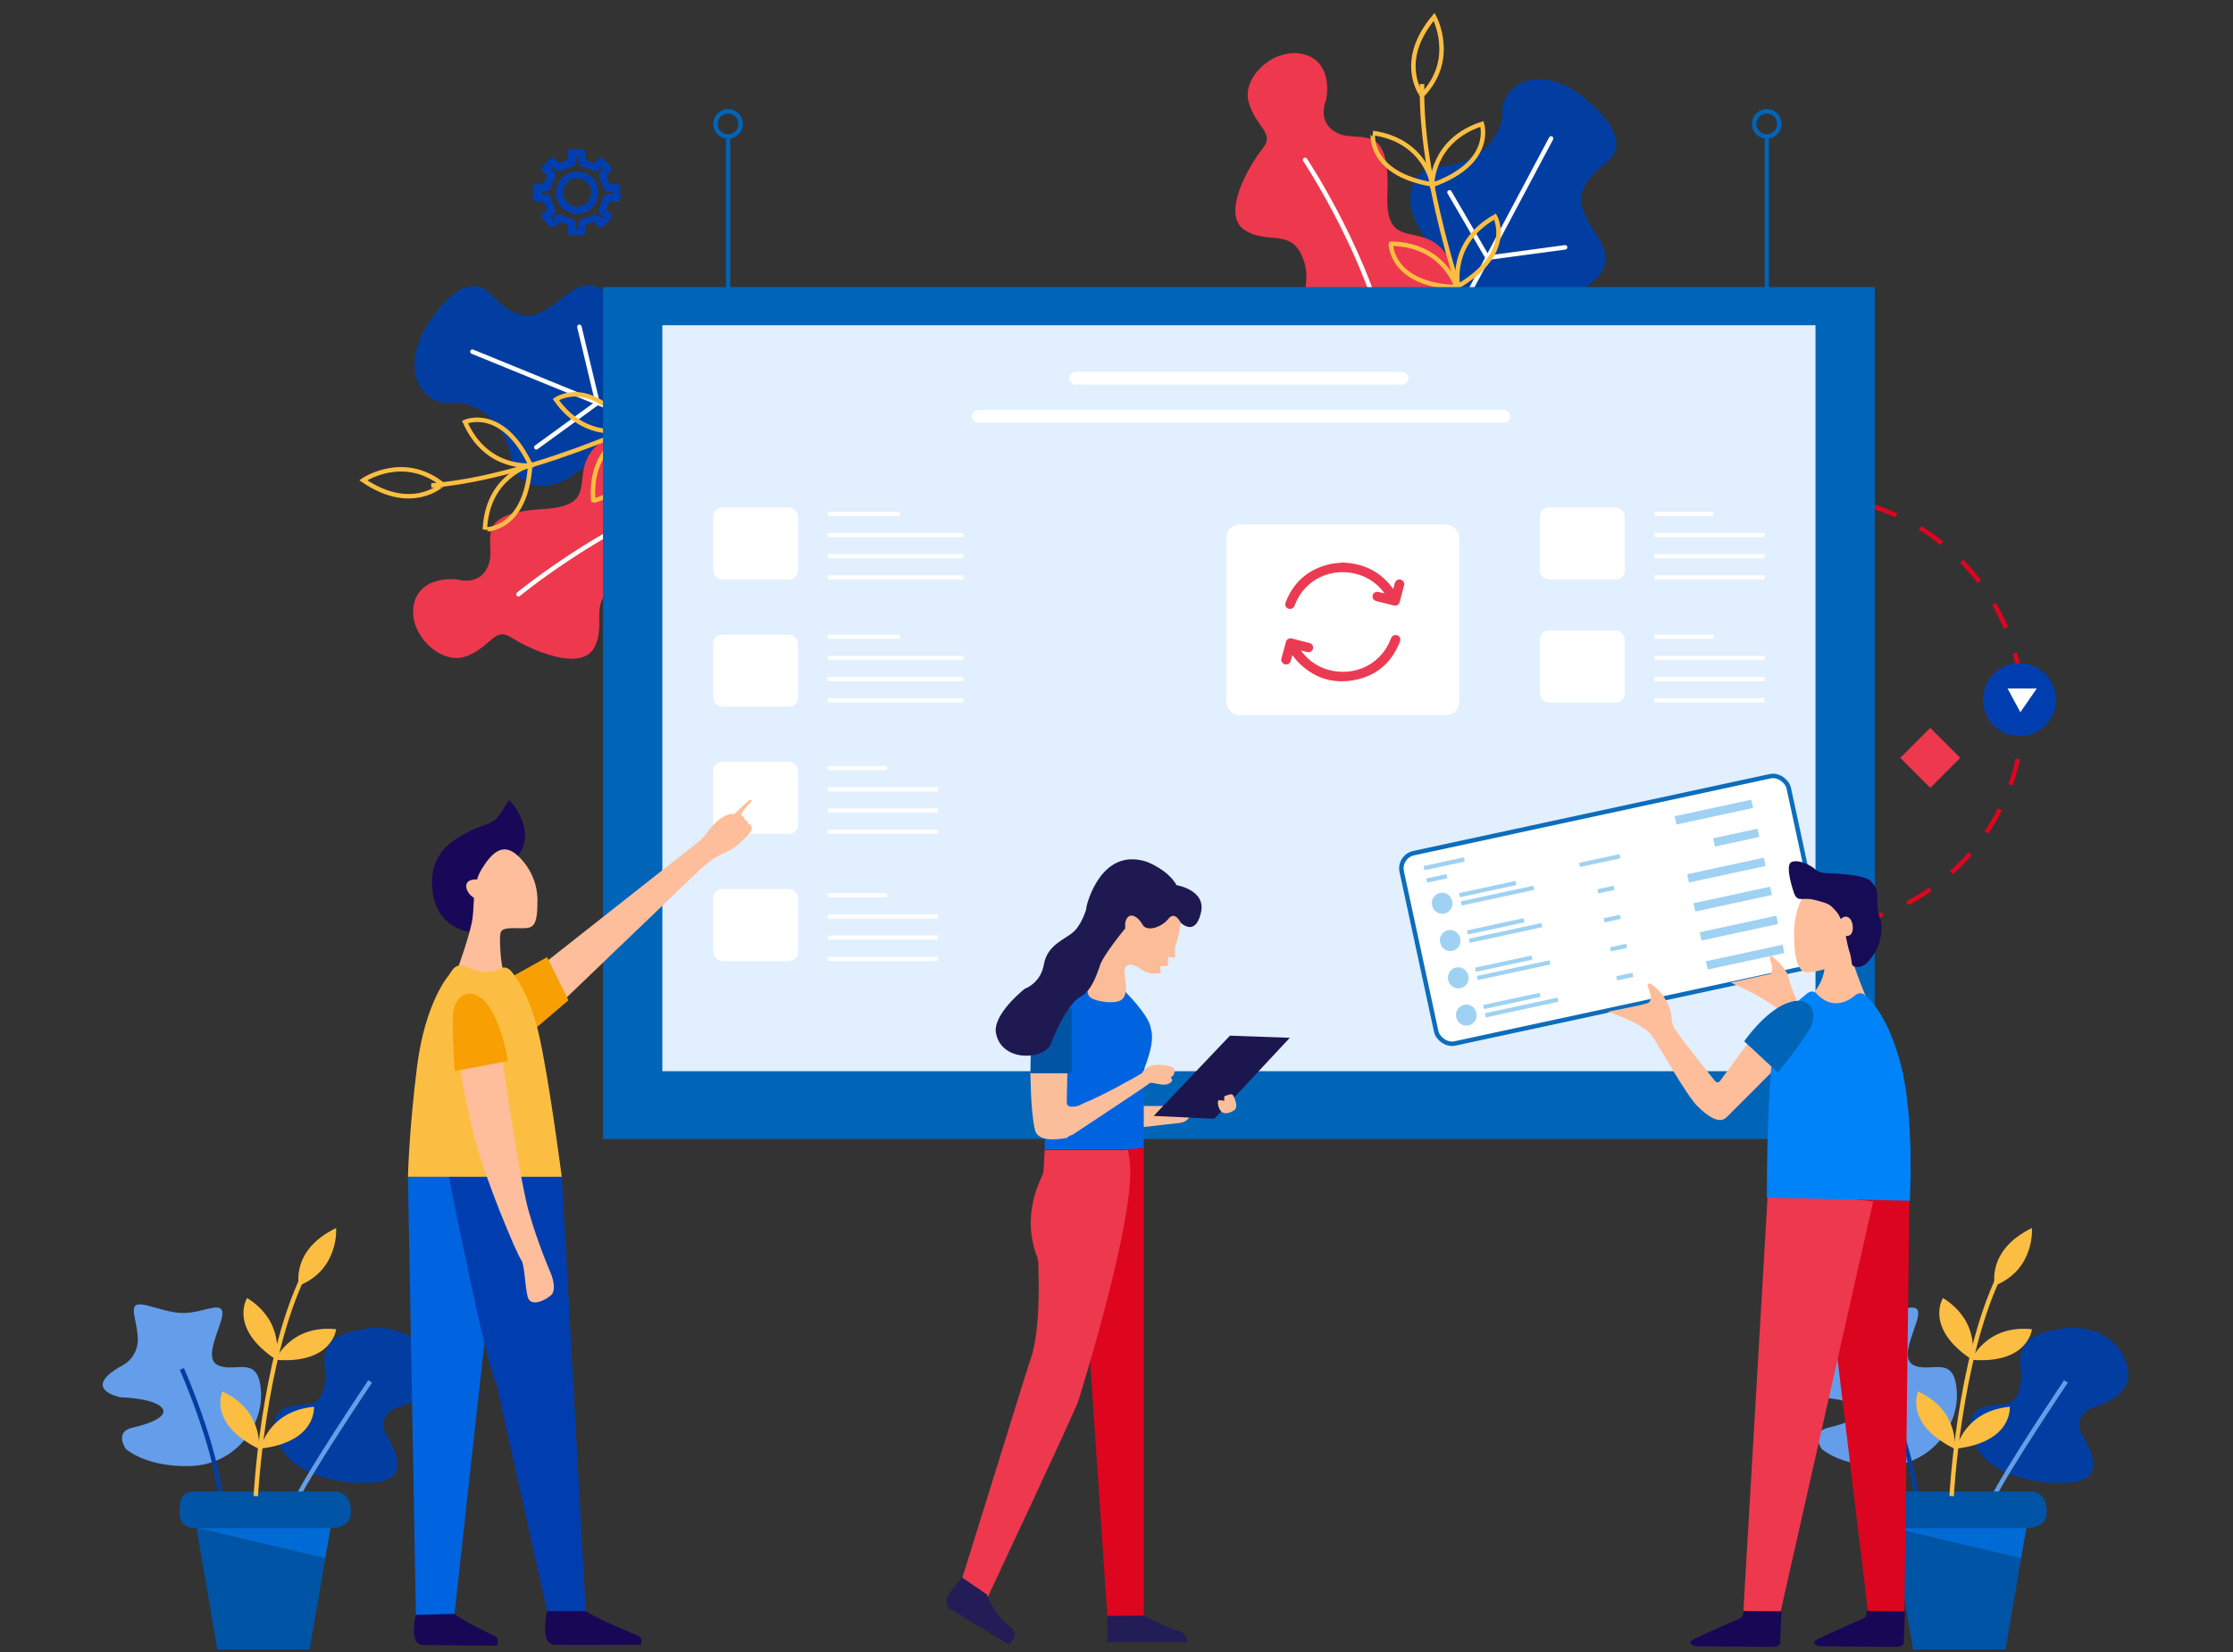 <svg width="500" height="370" viewBox="0 0 500 370" fill="none" xmlns="http://www.w3.org/2000/svg">
<rect x="0" y="0" width="500" height="370" fill="#333333" stroke="none"/>
<path d="M353.148 20.711C353.148 20.711 367.266 30.52 359.701 36.369C352.135 42.219 353.75 45.882 355.611 49.576C357.471 53.271 363.549 58.459 355.241 64.202C346.922 69.943 340.449 69.693 338.898 74.812C337.345 79.94 324.264 98.537 318.432 91.608C312.603 84.671 316.685 72.358 319.796 67.625C322.897 62.891 320.66 55.723 317.595 50.717C314.53 45.711 314.818 37.552 322.671 37.228C330.524 36.904 336.532 30.737 336.366 25.193C336.196 19.628 343.467 14.222 353.148 20.711Z" fill="#023EA1"/>
<path d="M347.318 31.003L312.351 96.783" stroke="white" stroke-miterlimit="10" stroke-linecap="round" stroke-linejoin="round"/>
<path d="M350.449 55.395L333.108 57.732L324.563 43.08" stroke="white" stroke-miterlimit="10" stroke-linecap="round" stroke-linejoin="round"/>
<path d="M296.925 22.414C296.925 22.414 298.797 14.268 292.265 12.25C285.739 10.244 278.026 17.001 279.582 22.793C281.133 28.602 285.615 29.693 282.727 33.253C279.838 36.813 273.261 47.992 278.689 51.519C284.106 55.052 289.654 50.583 292.121 58.986C294.579 67.387 284.327 78.181 296.786 81.949C309.245 85.718 331.839 86.513 327.174 65.4C322.518 44.289 309.947 60.002 310.65 43.365C311.343 26.726 304.476 32.154 299.557 29.835C294.634 27.534 296.925 22.414 296.925 22.414Z" fill="#EE384E"/>
<path d="M292.225 35.801C292.225 35.801 304.493 54.259 309.76 73.767C315.027 93.276 313.245 98.27 313.245 98.27" stroke="white" stroke-miterlimit="10" stroke-linecap="round" stroke-linejoin="round"/>
<path d="M330.441 75.875C330.441 75.875 317.84 43.153 318.421 18.83" stroke="#FCBE42" stroke-miterlimit="10"/>
<path d="M321.126 3.781C321.126 3.781 326.292 13.242 318.41 21.351C318.408 21.36 312.602 13.893 321.126 3.781Z" stroke="#FCBE42" stroke-miterlimit="10"/>
<path d="M320.671 41.438C320.671 41.438 320.468 31.483 331.831 27.762C331.831 27.762 334.705 36.49 320.671 41.438Z" stroke="#FCBE42" stroke-miterlimit="10"/>
<path d="M326.491 64.106C326.491 64.106 324.349 54.391 334.765 48.517C334.765 48.517 339.293 56.505 326.491 64.106Z" stroke="#FCBE42" stroke-miterlimit="10"/>
<path d="M326.143 64.329C326.143 64.329 323.39 54.764 311.436 54.579C311.438 54.569 311.283 63.765 326.143 64.329Z" stroke="#FCBE42" stroke-miterlimit="10"/>
<path d="M320.758 41.324C320.758 41.324 319.241 31.482 307.411 29.778C307.42 29.78 306.086 38.858 320.758 41.324Z" stroke="#FCBE42" stroke-miterlimit="10"/>
<path d="M94.949 74C94.949 74 103.287 58.966 109.869 65.904C116.45 72.843 119.932 70.867 123.42 68.644C126.909 66.421 131.458 59.851 138.009 67.54C144.558 75.238 144.961 81.704 150.21 82.731C155.469 83.76 175.288 94.902 168.981 101.402C162.666 107.9 150.005 105.078 144.983 102.46C139.96 99.851 133.054 102.798 128.382 106.351C123.71 109.905 115.564 110.44 114.451 102.66C113.338 94.879 106.597 89.523 101.098 90.245C95.579 90.975 89.468 84.285 94.949 74Z" fill="#023EA1"/>
<path d="M105.777 78.764L174.743 106.932" stroke="white" stroke-miterlimit="10" stroke-linecap="round" stroke-linejoin="round"/>
<path d="M129.73 73.193L133.8 90.211L120.083 100.188" stroke="white" stroke-miterlimit="10" stroke-linecap="round" stroke-linejoin="round"/>
<path d="M102.303 129.765C102.303 129.765 94.01 128.723 92.66 135.425C91.321 142.119 98.821 149.113 104.426 146.982C110.05 144.854 110.684 140.284 114.517 142.8C118.35 145.315 130.134 150.734 133.096 144.978C136.066 139.233 131.061 134.163 139.173 130.863C147.284 127.572 159.055 136.685 161.55 123.91C164.045 111.135 162.562 88.575 142.026 95.342C121.491 102.1 138.39 113.025 121.767 114.001C105.142 114.986 111.234 121.272 109.422 126.399C107.629 131.529 102.303 129.765 102.303 129.765Z" fill="#EE384E"/>
<path d="M116.095 133.093C116.095 133.093 133.224 119.029 152.104 111.824C170.983 104.62 176.131 105.89 176.131 105.89" stroke="white" stroke-miterlimit="10" stroke-linecap="round" stroke-linejoin="round"/>
<path d="M152.12 91.036C152.12 91.036 120.833 106.867 96.575 108.738" stroke="#FCBE42" stroke-miterlimit="10"/>
<path d="M81.33 107.562C81.33 107.562 90.223 101.47 99.084 108.495C99.093 108.497 92.248 115.025 81.33 107.562Z" stroke="#FCBE42" stroke-miterlimit="10"/>
<path d="M118.841 104.224C118.841 104.224 108.956 105.427 104.11 94.497C104.11 94.497 112.505 90.759 118.841 104.224Z" stroke="#FCBE42" stroke-miterlimit="10"/>
<path d="M140.809 96.151C140.809 96.151 131.359 99.26 124.466 89.488C124.466 89.488 131.958 84.18 140.809 96.151Z" stroke="#FCBE42" stroke-miterlimit="10"/>
<path d="M141.066 96.474C141.066 96.474 131.827 100.177 132.845 112.089C132.836 112.087 142 111.315 141.066 96.474Z" stroke="#FCBE42" stroke-miterlimit="10"/>
<path d="M118.721 104.148C118.721 104.148 109.08 106.648 108.576 118.59C108.578 118.58 117.744 118.993 118.721 104.148Z" stroke="#FCBE42" stroke-miterlimit="10"/>
<path d="M392.13 206.179C417.927 213.091 444.443 197.782 451.355 171.985C458.267 146.189 442.958 119.673 417.161 112.76C391.365 105.848 364.849 121.157 357.936 146.954C351.024 172.751 366.333 199.267 392.13 206.179Z" stroke="#DE051F" stroke-miterlimit="10" stroke-dasharray="6 6"/>
<path d="M450.085 164.596C454.443 165.764 458.923 163.178 460.091 158.819C461.259 154.461 458.672 149.98 454.314 148.813C449.955 147.645 445.475 150.231 444.307 154.59C443.139 158.948 445.726 163.429 450.085 164.596Z" fill="#003EB0"/>
<path d="M456.066 154.202L452.387 159.524L449.518 154.202L456.066 154.202Z" fill="white"/>
<rect x="135.018" y="64.299" width="284.789" height="190.809" fill="#0064B7"/>
<rect x="148.308" y="72.842" width="258.209" height="167.076" fill="#E2EFFE"/>
<rect x="159.698" y="113.662" width="18.986" height="16.138" rx="2" fill="white"/>
<rect x="185.329" y="114.612" width="16.138" height="0.949" fill="white"/>
<rect x="185.329" y="142.141" width="16.138" height="0.949" fill="white"/>
<rect x="185.329" y="119.358" width="30.378" height="0.949" fill="white"/>
<rect x="185.329" y="146.888" width="30.378" height="0.949" fill="white"/>
<rect x="185.329" y="124.104" width="30.378" height="0.949" fill="white"/>
<rect x="185.329" y="151.634" width="30.378" height="0.949" fill="white"/>
<rect x="185.329" y="128.851" width="30.378" height="0.949" fill="white"/>
<rect x="185.329" y="156.381" width="30.378" height="0.949" fill="white"/>
<rect x="344.812" y="113.662" width="18.986" height="16.138" rx="2" fill="white"/>
<rect x="370.442" y="114.612" width="13.29" height="0.949" fill="white"/>
<rect x="370.442" y="119.358" width="24.682" height="0.949" fill="white"/>
<rect x="370.442" y="124.104" width="24.682" height="0.949" fill="white"/>
<rect x="370.442" y="128.851" width="24.682" height="0.949" fill="white"/>
<rect x="344.812" y="141.192" width="18.986" height="16.138" rx="2" fill="white"/>
<rect x="370.442" y="142.141" width="13.29" height="0.949" fill="white"/>
<rect x="370.442" y="146.888" width="24.682" height="0.949" fill="white"/>
<rect x="370.442" y="151.634" width="24.682" height="0.949" fill="white"/>
<rect x="370.442" y="156.381" width="24.682" height="0.949" fill="white"/>
<rect x="159.698" y="142.141" width="18.986" height="16.138" rx="2" fill="white"/>
<rect x="159.698" y="170.62" width="18.986" height="16.138" rx="2" fill="white"/>
<rect x="185.329" y="171.569" width="13.29" height="0.949" fill="white"/>
<rect x="185.329" y="176.316" width="24.682" height="0.949" fill="white"/>
<rect x="185.329" y="181.062" width="24.682" height="0.949" fill="white"/>
<rect x="185.329" y="185.809" width="24.682" height="0.949" fill="white"/>
<rect x="159.698" y="199.099" width="18.986" height="16.138" rx="2" fill="white"/>
<rect x="185.329" y="200.048" width="13.29" height="0.949" fill="white"/>
<rect x="185.329" y="204.795" width="24.682" height="0.949" fill="white"/>
<rect x="185.329" y="209.541" width="24.682" height="0.949" fill="white"/>
<rect x="185.329" y="214.288" width="24.682" height="0.949" fill="white"/>
<rect x="239.44" y="83.285" width="75.944" height="2.848" rx="1.424" fill="white"/>
<rect x="217.606" y="91.828" width="120.561" height="2.848" rx="1.424" fill="white"/>
<rect x="274.564" y="117.459" width="52.211" height="42.718" rx="3" fill="white"/>
<path d="M300.886 126.003C301.435 126.056 301.99 126.082 302.54 126.161C306.36 126.72 309.414 128.532 311.709 131.572C311.785 131.672 311.855 131.772 311.957 131.915C312.086 131.435 312.2 130.987 312.334 130.55C312.517 129.955 313.126 129.649 313.713 129.849C314.225 130.023 314.543 130.545 314.408 131.061C314.08 132.336 313.746 133.606 313.401 134.87C313.245 135.45 312.684 135.761 312.081 135.613C310.761 135.286 309.447 134.955 308.132 134.612C307.534 134.454 307.205 133.885 307.356 133.327C307.507 132.773 308.057 132.447 308.644 132.578C309.086 132.673 309.527 132.794 310.039 132.921C309.948 132.794 309.899 132.721 309.845 132.647C307.938 130.197 305.428 128.706 302.314 128.269C296.829 127.494 291.797 130.481 289.896 135.587C289.691 136.129 289.281 136.424 288.775 136.388C288.285 136.351 287.881 136.024 287.805 135.55C287.773 135.339 287.8 135.092 287.881 134.886C289.653 130.313 292.972 127.436 297.853 126.33C298.607 126.161 299.394 126.135 300.164 126.04C300.261 126.029 300.358 126.014 300.455 126.003C300.6 126.003 300.74 126.003 300.886 126.003Z" fill="#EB3B52"/>
<path d="M286.905 147.562C287.137 146.709 287.374 145.861 287.606 145.007C287.713 144.601 287.816 144.196 287.929 143.79C288.101 143.179 288.645 142.852 289.27 143.01C290.579 143.332 291.889 143.664 293.192 144.006C293.807 144.164 294.141 144.723 293.99 145.297C293.844 145.855 293.284 146.177 292.67 146.04C292.233 145.945 291.808 145.824 291.301 145.697C291.388 145.824 291.431 145.897 291.485 145.966C293.295 148.3 295.671 149.775 298.617 150.286C304.231 151.266 309.484 148.274 311.44 143.026C311.639 142.489 312.043 142.194 312.533 142.22C313.029 142.246 313.449 142.573 313.535 143.058C313.568 143.253 313.551 143.484 313.481 143.674C311.607 148.49 308.11 151.514 302.906 152.378C297.993 153.195 293.817 151.635 290.445 148.047C290.062 147.641 289.739 147.188 289.373 146.73C289.249 147.188 289.136 147.636 289.006 148.073C288.888 148.469 288.608 148.716 288.204 148.8C287.805 148.885 287.455 148.769 287.185 148.469C287.067 148.347 286.997 148.184 286.905 148.037C286.905 147.878 286.905 147.72 286.905 147.562Z" fill="#EB3B52"/>
<rect x="395.126" y="31.073" width="0.949" height="34.175" fill="#0064B7"/>
<path d="M398.423 27.751C398.423 29.31 397.16 30.573 395.601 30.573C394.042 30.573 392.778 29.31 392.778 27.751C392.778 26.192 394.042 24.928 395.601 24.928C397.16 24.928 398.423 26.192 398.423 27.751Z" stroke="#0064B7"/>
<rect x="162.546" y="31.073" width="0.949" height="34.175" fill="#0064B7"/>
<path d="M165.843 27.751C165.843 29.31 164.58 30.573 163.021 30.573C161.462 30.573 160.198 29.31 160.198 27.751C160.198 26.192 161.462 24.928 163.021 24.928C164.58 24.928 165.843 26.192 165.843 27.751Z" stroke="#0064B7"/>
<path d="M406.599 306.114C406.599 306.114 410.892 304.367 410.57 299.45C410.258 294.523 407.721 291.041 412.95 292.465C418.189 293.889 419.946 294.523 423.761 293.733C427.555 292.943 430.736 291.353 429.072 296.27C427.409 301.197 425.611 305.313 429.53 306.114C433.449 306.904 437.659 303.941 438.158 311.654C438.657 319.357 432.44 328.026 422.389 328.348C412.337 328.66 407.888 324.502 407.888 324.502C407.888 324.502 405.195 320.708 409.395 319.752C413.605 318.816 417.888 317.028 415.746 315.064C413.605 313.099 406.62 312.943 406.62 312.943C406.62 312.943 397.857 311.186 406.599 306.114Z" fill="#649EEA"/>
<path d="M452.564 307.382C451.857 302.466 452.398 298.931 461.524 297.601C470.651 296.27 475.973 301.748 476.524 307.382C477.075 313.016 469.144 315.064 469.144 315.064C469.144 315.064 463.51 316.665 466.368 321.592C469.217 326.519 470.526 331.28 464.04 331.998C457.554 332.715 450.464 331 446.504 328.37C442.554 325.729 438.5 319.056 443.032 315.574C443.032 315.574 444.3 314.7 448.666 314.461C453.032 314.212 452.564 307.382 452.564 307.382Z" fill="#023EA1"/>
<path d="M420.438 306.593C420.438 306.593 428.026 323.744 429.055 335.418" stroke="#023EA1" stroke-miterlimit="10"/>
<path d="M462.6 309.409C462.6 309.409 449.18 329.336 445.999 335.999" stroke="#649EEA" stroke-miterlimit="10"/>
<path d="M424.375 334.055H455.175C455.175 334.055 458.554 334.294 458.263 338.899C458.013 343.14 452.629 342.215 449.853 342.215C447.078 342.215 423.7 342.215 423.7 342.215C423.7 342.215 419.916 342.86 419.916 338.577C419.926 334.284 421.361 334.055 424.375 334.055Z" fill="#0054A5"/>
<path d="M423.72 342.226L428.377 369.45H449.062L452.566 349.014L423.751 342.226H423.72Z" fill="#0054A5"/>
<path d="M423.752 342.226L452.567 349.014L453.731 342.226H423.752Z" fill="#006AD5"/>
<path d="M437 335.084C437 335.084 438.559 304.887 447.561 285.937" stroke="#FCBE42" stroke-miterlimit="10"/>
<path d="M454.983 275.043C454.983 275.043 455.721 284.315 446.677 287.933C446.667 287.943 444.713 280.022 454.983 275.043Z" fill="#FCBE42"/>
<path d="M441.395 304.554C441.395 304.554 444.731 296.643 454.981 297.704C454.991 297.693 454.191 305.583 441.395 304.554Z" fill="#FCBE42"/>
<path d="M438.037 324.451C438.037 324.451 439.763 316.041 450.022 315.075C450.012 315.075 450.771 322.944 438.037 324.451Z" fill="#FCBE42"/>
<path d="M437.673 324.492C437.673 324.492 438.858 315.999 429.513 311.644C429.513 311.644 426.166 318.826 437.673 324.492Z" fill="#FCBE42"/>
<path d="M441.511 304.493C441.511 304.493 443.777 296.208 435.056 290.709C435.066 290.709 430.815 297.393 441.511 304.493Z" fill="#FCBE42"/>
<path d="M26.88 306.113C26.88 306.113 31.173 304.367 30.851 299.45C30.539 294.523 28.003 291.041 33.231 292.465C38.47 293.889 40.227 294.523 44.042 293.733C47.836 292.943 51.017 291.353 49.354 296.27C47.691 301.197 45.892 305.313 49.811 306.113C53.73 306.903 57.94 303.941 58.439 311.654C58.938 319.357 52.722 328.026 42.67 328.348C32.618 328.66 28.169 324.502 28.169 324.502C28.169 324.502 25.477 320.708 29.676 319.752C33.886 318.816 38.169 317.028 36.028 315.063C33.886 313.099 26.901 312.943 26.901 312.943C26.901 312.943 18.138 311.186 26.88 306.113Z" fill="#649EEA"/>
<path d="M72.845 307.382C72.138 302.466 72.679 298.931 81.806 297.601C90.932 296.27 96.254 301.748 96.805 307.382C97.356 313.016 89.425 315.064 89.425 315.064C89.425 315.064 83.791 316.665 86.65 321.592C89.498 326.519 90.808 331.28 84.321 331.998C77.835 332.715 70.745 331 66.785 328.37C62.835 325.729 58.781 319.056 63.313 315.574C63.313 315.574 64.581 314.7 68.947 314.461C73.313 314.212 72.845 307.382 72.845 307.382Z" fill="#023EA1"/>
<path d="M40.719 306.593C40.719 306.593 48.307 323.744 49.336 335.418" stroke="#023EA1" stroke-miterlimit="10"/>
<path d="M82.881 309.409C82.881 309.409 69.461 329.336 66.28 335.999" stroke="#649EEA" stroke-miterlimit="10"/>
<path d="M44.657 334.055H75.457C75.457 334.055 78.835 334.294 78.544 338.899C78.294 343.14 72.91 342.215 70.135 342.215C67.359 342.215 43.981 342.215 43.981 342.215C43.981 342.215 40.197 342.86 40.197 338.577C40.208 334.284 41.642 334.055 44.657 334.055Z" fill="#0054A5"/>
<path d="M44.002 342.226L48.659 369.45H69.345L72.848 349.014L44.033 342.226H44.002Z" fill="#0054A5"/>
<path d="M44.033 342.226L72.848 349.014L74.012 342.226H44.033Z" fill="#006AD5"/>
<path d="M57.279 335.084C57.279 335.084 58.839 304.887 67.841 285.937" stroke="#FCBE42" stroke-miterlimit="10"/>
<path d="M75.262 275.043C75.262 275.043 76 284.315 66.957 287.933C66.946 287.943 64.992 280.022 75.262 275.043Z" fill="#FCBE42"/>
<path d="M61.674 304.554C61.674 304.554 65.011 296.643 75.26 297.704C75.27 297.693 74.47 305.583 61.674 304.554Z" fill="#FCBE42"/>
<path d="M58.316 324.451C58.316 324.451 60.042 316.041 70.302 315.075C70.291 315.075 71.05 322.943 58.316 324.451Z" fill="#FCBE42"/>
<path d="M57.953 324.492C57.953 324.492 59.138 315.999 49.793 311.644C49.793 311.644 46.445 318.826 57.953 324.492Z" fill="#FCBE42"/>
<path d="M61.79 304.493C61.79 304.493 64.056 296.208 55.335 290.709C55.346 290.709 51.094 297.393 61.79 304.493Z" fill="#FCBE42"/>
<rect x="313.13" y="191.813" width="88.655" height="43.617" rx="3.5" transform="rotate(-12.177 313.13 191.813)" fill="white" stroke="#0C6DBB"/>
<ellipse cx="322.918" cy="202.3" rx="2.311" ry="2.373" transform="rotate(-12.177 322.918 202.3)" fill="#9FD2F2"/>
<rect x="326.684" y="200.03" width="12.94" height="0.949" transform="rotate(-12.177 326.684 200.03)" fill="#9FD2F2"/>
<rect x="327.084" y="201.886" width="16.637" height="0.949" transform="rotate(-12.177 327.084 201.886)" fill="#9FD2F2"/>
<rect x="319.358" y="196.755" width="4.621" height="0.949" transform="rotate(-12.177 319.358 196.755)" fill="#9FD2F2"/>
<rect x="318.759" y="193.971" width="9.243" height="0.949" transform="rotate(-12.177 318.759 193.971)" fill="#9FD2F2"/>
<rect x="374.975" y="182.812" width="17.561" height="1.899" transform="rotate(-12.177 374.975 182.812)" fill="#9FD2F2"/>
<rect x="383.603" y="187.748" width="10.167" height="1.899" transform="rotate(-12.177 383.603 187.748)" fill="#9FD2F2"/>
<rect x="377.778" y="195.803" width="17.561" height="1.899" transform="rotate(-12.177 377.778 195.803)" fill="#9FD2F2"/>
<rect x="379.18" y="202.299" width="17.561" height="1.899" transform="rotate(-12.177 379.18 202.299)" fill="#9FD2F2"/>
<rect x="380.581" y="208.794" width="17.561" height="1.899" transform="rotate(-12.177 380.581 208.794)" fill="#9FD2F2"/>
<rect x="381.981" y="215.29" width="17.561" height="1.899" transform="rotate(-12.177 381.981 215.29)" fill="#9FD2F2"/>
<rect x="353.589" y="193.254" width="9.243" height="0.949" transform="rotate(-12.177 353.589 193.254)" fill="#9FD2F2"/>
<rect x="357.701" y="199.164" width="3.697" height="0.949" transform="rotate(-12.177 357.701 199.164)" fill="#9FD2F2"/>
<rect x="359.103" y="205.66" width="3.697" height="0.949" transform="rotate(-12.177 359.103 205.66)" fill="#9FD2F2"/>
<rect x="360.504" y="212.156" width="3.697" height="0.949" transform="rotate(-12.177 360.504 212.156)" fill="#9FD2F2"/>
<rect x="361.906" y="218.651" width="3.697" height="0.949" transform="rotate(-12.177 361.906 218.651)" fill="#9FD2F2"/>
<ellipse cx="324.721" cy="210.651" rx="2.311" ry="2.373" transform="rotate(-12.177 324.721 210.651)" fill="#9FD2F2"/>
<rect x="328.486" y="208.382" width="12.94" height="0.949" transform="rotate(-12.177 328.486 208.382)" fill="#9FD2F2"/>
<rect x="328.887" y="210.238" width="16.637" height="0.949" transform="rotate(-12.177 328.887 210.238)" fill="#9FD2F2"/>
<ellipse cx="326.523" cy="219.003" rx="2.311" ry="2.373" transform="rotate(-12.177 326.523 219.003)" fill="#9FD2F2"/>
<rect x="330.287" y="216.733" width="12.94" height="0.949" transform="rotate(-12.177 330.287 216.733)" fill="#9FD2F2"/>
<rect x="330.688" y="218.589" width="16.637" height="0.949" transform="rotate(-12.177 330.688 218.589)" fill="#9FD2F2"/>
<ellipse cx="328.325" cy="227.354" rx="2.311" ry="2.373" transform="rotate(-12.177 328.325 227.354)" fill="#9FD2F2"/>
<rect x="332.09" y="225.085" width="12.94" height="0.949" transform="rotate(-12.177 332.09 225.085)" fill="#9FD2F2"/>
<rect x="332.49" y="226.941" width="16.637" height="0.949" transform="rotate(-12.177 332.49 226.941)" fill="#9FD2F2"/>
<path d="M427.559 266.577L426.419 361.57L418.44 362.406L407.192 269.085L427.559 266.577Z" fill="#DC051F"/>
<path d="M395.871 266.577L390.323 361.57L398.379 362.406L419.429 269.085L395.871 266.577Z" fill="#EE384E"/>
<path d="M408.105 200.083C411.221 200.159 414.944 207.226 414.868 210.266C414.792 213.382 413.273 213.306 412.437 214.825C411.601 216.345 406.965 217.789 404.609 217.789C402.329 217.713 401.645 213.838 401.721 208.442C401.873 203.046 404.229 200.007 404.229 200.007C404.229 200.007 404.989 200.007 408.105 200.083Z" fill="#FFBE9B"/>
<path d="M408.638 211.71C408.638 211.71 408.638 211.71 408.562 216.345C408.486 220.981 404.154 224.401 404.154 224.401C404.154 224.401 404.078 227.516 408.714 228.352C413.35 229.188 418.137 223.945 418.137 223.945C418.137 223.945 417.377 222.349 415.933 218.473C414.49 214.597 413.806 210.722 413.806 210.722L408.638 211.71Z" fill="#FEBE9A"/>
<path d="M406.51 201.602C409.549 202.438 409.625 202.438 411.069 204.034C412.589 205.63 413.273 209.506 413.273 209.506C413.273 209.506 413.653 211.558 413.957 212.622C414.337 213.685 414.565 214.901 414.641 215.737C414.717 216.497 415.401 216.573 416.161 216.573C416.921 216.573 418.517 215.813 420.113 212.774C421.709 209.734 421.329 206.542 421.025 205.858C420.265 204.186 420.341 201.222 420.341 200.463C420.341 199.703 420.341 198.943 418.897 197.347C417.377 195.751 409.625 195.599 409.625 195.599C408.866 195.599 407.27 195.523 406.51 194.763C405.75 193.927 402.71 192.331 401.114 193.091C399.518 193.851 401.722 200.083 401.722 200.083C402.634 202.286 403.47 200.766 406.51 201.602Z" fill="#160C56"/>
<path d="M414.869 207.986C414.793 210.342 412.513 209.506 412.513 209.506C412.513 209.506 410.993 207.15 412.209 205.858C413.349 204.566 414.945 205.63 414.869 207.986Z" fill="#FFBE9B"/>
<path d="M398.15 238.688C398.15 238.688 388.119 248.719 386.599 250.239C385.079 251.759 382.571 250.239 380.063 247.731C377.556 245.223 372.008 235.192 370.032 232.152C367.98 229.112 360.001 226.605 360.001 226.605C360.001 226.605 367.98 225.085 369.044 224.629C370.032 224.097 369.576 222.577 369.044 221.133C368.512 219.613 370.032 220.601 370.032 220.601C370.032 220.601 371.552 221.589 373.072 224.097C374.592 226.605 374.06 228.124 374.592 229.644C375.124 231.164 383.635 241.651 384.091 242.183C384.623 242.715 385.079 242.183 385.079 242.183L392.071 232.684L398.15 238.688Z" fill="#FFBE9B"/>
<path d="M396.554 215.585C397.086 216.573 396.554 218.093 396.554 218.093L387.511 220.069C387.511 220.069 391.994 222.045 394.502 223.565C397.01 225.085 401.038 228.048 401.038 228.048L403.014 225.541C403.014 225.541 401.038 221.513 400.506 219.005C399.974 216.497 396.478 213.989 396.478 213.989C396.478 213.989 396.098 214.597 396.554 215.585Z" fill="#FFBE9B"/>
<path d="M426.572 360.886L417.985 360.81C417.985 362.254 417.377 362.406 417.377 362.406C417.377 362.406 409.778 365.75 407.27 366.966C404.762 368.182 407.422 368.714 407.422 368.714C407.422 368.714 421.557 368.866 424.141 368.866C426.724 368.866 426.268 367.65 426.268 367.65L426.572 360.886Z" fill="#170856"/>
<path d="M398.909 360.886L390.322 360.81C390.322 362.254 389.714 362.406 389.714 362.406C389.714 362.406 382.115 365.75 379.607 366.966C377.099 368.182 379.759 368.714 379.759 368.714C379.759 368.714 393.894 368.866 396.477 368.866C399.061 368.866 398.605 367.65 398.605 367.65L398.909 360.886Z" fill="#170856"/>
<path d="M415.171 223.109C415.171 223.109 416.159 222.121 417.147 222.577C418.135 223.109 422.694 227.061 425.658 238.612C428.698 250.163 427.634 268.933 427.634 268.933L395.64 268.249C395.64 268.249 395.564 257.078 396.096 246.743C396.628 236.408 397.236 232 398.832 228.808C400.504 225.617 403.848 223.185 404.76 222.425C405.748 221.665 406.584 222.349 406.584 222.349C410.763 227.137 415.171 223.109 415.171 223.109Z" fill="#0083F9"/>
<path d="M398.074 240.207C398.074 240.207 402.558 234.736 405.066 230.708C407.573 226.68 405.066 222.653 400.05 224.705C395.034 226.681 390.551 233.216 390.551 233.216L398.074 240.207Z" fill="#0064B7"/>
<path d="M122.05 215.611L156.504 188.443C156.504 188.443 157.445 187.816 158.804 185.852C160.175 183.9 162.813 181.925 164.347 182.355L167.763 179.182C167.763 179.182 168.96 178.95 167.763 180.054C166.566 181.169 165.892 182.529 165.892 182.529C165.892 182.529 166.962 183.075 166.659 183.505C166.659 183.505 167.519 183.761 167.426 184.4C167.426 184.4 169.471 185.039 167.461 187.037C165.451 189.048 164.765 189.849 162.558 190.825C160.35 191.802 158.676 192.952 156.504 195.009C154.331 197.054 126.396 223.873 126.396 223.873L122.05 215.611Z" fill="#FFBE9B"/>
<path d="M105.944 208.79C105.944 208.79 98.124 208.604 96.892 199.831C95.672 191.058 101.61 188.037 104.991 186.259C108.384 184.469 110.453 184.748 111.975 182.296C113.497 179.845 114.055 179.194 114.055 179.194C114.055 179.194 120.423 185.817 115.972 191.697C111.51 197.565 105.944 208.79 105.944 208.79Z" fill="#180857"/>
<path d="M93.208 361.58C93.115 361.603 93.115 361.743 93.091 361.836C92.859 362.8 91.674 368.378 94.695 368.436C97.774 368.506 109.476 368.587 111.091 368.599C111.207 368.599 111.3 368.529 111.335 368.413C111.451 367.959 111.672 366.832 110.882 366.472C110.882 366.472 104.084 363.311 101.76 361.464C99.634 359.756 94.137 361.29 93.208 361.58Z" fill="#170856"/>
<path d="M122.586 360.744C122.493 360.779 122.481 360.907 122.469 360.999C122.237 362.045 121.052 368.204 124.073 368.355C127.164 368.506 141.445 368.367 143.292 368.355C143.432 368.355 143.536 368.274 143.571 368.157C143.711 367.739 143.85 366.763 142.618 366.228C142.618 366.228 134.728 363.068 131.126 360.86C127.907 358.873 123.434 360.407 122.586 360.744Z" fill="#170856"/>
<path d="M91.349 263.555L93.127 361.686L101.772 361.454L108.64 299.159L107.815 281.868L102.806 263.358L91.349 263.555Z" fill="#0064E1"/>
<path d="M100.472 263.393C100.472 263.393 108.641 305.085 111.139 309.931L122.515 360.85H131.16L125.792 263.23L100.472 263.393Z" fill="#003EB0"/>
<path d="M115.962 191.685C115.962 191.685 120.284 195.264 120.343 201.469C120.401 207.674 119.32 207.895 116.822 207.895C114.323 207.895 112.336 207.662 112.057 209.034C111.779 210.405 112.116 215.75 112.685 217.342C113.243 218.934 102.343 217.342 102.343 217.342C102.343 217.342 105.353 209.161 105.818 205.582C106.282 202.004 105.759 197.96 107.921 194.555C110.047 191.104 112.604 188.489 115.962 191.685Z" fill="#FFBE9B"/>
<path d="M113.742 219.248L122.503 214.368L127.279 224.024L117.553 232.332L113.742 219.248Z" fill="#F79F03"/>
<path d="M100.473 218.457C100.473 218.457 95.221 224.407 93.396 238.792C91.572 253.178 91.351 263.554 91.351 263.554H125.781C125.781 263.554 123.167 243.254 120.854 232.517C118.542 221.769 114.382 217.435 114.382 217.435C114.382 217.435 113.301 216.122 112 216.981C110.687 217.841 107.561 218.004 104.784 216.691C101.983 215.366 101.356 217.26 100.473 218.457Z" fill="#FCBE42"/>
<path d="M107.434 197.077C107.434 197.077 105.564 196.624 104.704 197.588C103.844 198.553 104.878 200.656 106.575 201.284C108.294 201.923 107.434 197.077 107.434 197.077Z" fill="#FFBE9B"/>
<path d="M112.322 236.248C112.322 236.248 116.249 263.531 118.294 270.956C120.34 278.382 123.407 285.365 123.407 285.365C123.407 285.365 124.778 288.782 123.407 290.06C122.036 291.338 118.817 292.79 118.167 290.49C117.527 288.189 117.527 283.239 116.668 282.135C115.808 281.019 108.406 263.799 105.919 253.48C103.444 243.161 103.026 238.56 103.026 238.56L112.322 236.248Z" fill="#FFBE9B"/>
<path d="M113.74 237.631C113.74 237.631 111.381 222.594 105.072 222.525C105.072 222.525 101.493 222.525 101.4 227.974C101.307 233.424 101.83 239.896 101.83 239.896L113.74 237.631Z" fill="#F79F03"/>
<path d="M255.615 247.704H260.88L266.784 247.386C266.784 247.386 267.582 251.044 264.072 251.521C260.721 251.839 255.296 252.634 254.657 252.475C253.54 251.998 255.615 247.704 255.615 247.704Z" fill="#FBBE9B"/>
<path d="M251.625 221.781C251.625 221.781 257.37 227.348 257.689 230.369C258.646 233.391 256.731 237.844 256.253 239.275C256.093 240.548 256.093 257.405 256.093 257.405H233.914V221.622L251.625 221.781Z" fill="#0064E1"/>
<path d="M264.551 205.082C264.551 205.082 264.232 209.376 263.115 212.08V214.147C263.115 214.306 262.955 214.465 262.796 214.465L261.519 214.306V216.056C261.519 216.215 261.36 216.374 261.2 216.374H260.083C259.924 216.374 259.764 216.533 259.764 216.692L259.924 217.646C259.924 217.805 259.924 217.964 259.605 217.964C258.647 218.123 257.211 218.282 255.137 216.851C253.063 215.42 251.786 216.056 251.786 217.646C251.786 218.918 252.903 222.894 250.988 224.008C249.552 224.962 244.925 224.326 243.968 223.212C242.851 222.099 243.968 219.396 245.404 218.123C246.521 217.01 248.116 204.923 250.669 203.651C252.584 203.333 264.551 205.082 264.551 205.082Z" fill="#FBBC98"/>
<path d="M239.022 239.275L238.862 246.75C238.862 247.545 239.181 247.863 239.979 247.863C240.777 247.863 241.256 247.863 242.692 247.068C246.043 245.796 254.499 241.184 255.616 240.388C255.616 240.388 255.776 240.388 255.776 240.229C255.935 239.911 257.052 238.321 259.605 238.48C262.637 238.639 263.435 239.434 262.956 240.229C262.796 241.184 262.158 241.184 262.158 241.184L262.477 241.979C262.477 241.979 262.158 242.933 260.563 242.933C259.286 242.933 257.531 242.138 257.212 242.774C256.893 243.092 243.649 251.839 240.298 254.066C239.979 254.225 239.341 254.384 238.862 254.861C236.948 255.179 232.161 255.974 231.682 252.793C230.725 248.658 230.725 239.752 230.725 239.752L239.022 239.275Z" fill="#FBBE9B"/>
<path d="M239.022 225.757C239.341 225.598 239.979 225.757 239.979 226.075V239.593C239.979 239.911 239.82 240.388 239.181 240.388C238.543 240.388 237.905 240.388 236.469 240.388C234.235 240.388 232.161 240.388 231.044 240.388C230.725 240.388 230.725 240.229 230.725 240.07L230.884 230.687C230.884 230.528 230.884 230.369 231.044 230.369L239.022 225.757Z" fill="#0054A3"/>
<path d="M223.066 231.641C221.949 227.347 229.448 221.463 229.448 221.463C229.448 221.463 233.118 220.191 233.756 215.897C234.554 211.603 238.543 210.331 240.139 208.899C242.053 207.468 243.17 203.81 243.17 203.81L243.33 202.856C243.33 202.856 246.362 189.656 256.733 192.996C256.733 192.996 261.52 194.745 263.435 198.244C263.435 198.244 270.296 199.357 268.86 204.605C267.583 209.853 264.392 206.673 264.392 206.673C264.392 206.673 263.116 203.969 261.679 205.718C260.243 207.627 256.733 208.899 255.776 206.991C254.659 205.082 252.584 203.969 251.946 206.673V207.945C251.946 207.945 246.681 214.306 246.202 216.533C245.404 218.759 244.287 222.099 241.734 223.372C239.341 224.803 236.469 230.528 235.352 233.709C233.916 237.367 224.502 238.003 223.066 231.641Z" fill="#1F1952"/>
<path d="M275.4 231.959L288.803 232.437L271.89 250.567L258.327 249.931L275.4 231.959Z" fill="#1C164F"/>
<path d="M276.199 245.478C276.199 245.478 277.476 247.863 276.359 248.658C275.082 249.454 273.965 249.613 273.327 248.817C272.689 248.022 272.37 246.114 273.168 246.432C273.965 246.432 274.125 246.591 274.125 246.591V245.796C274.125 245.637 274.125 245.478 274.285 245.478C274.923 245.319 275.88 244.682 276.199 245.478Z" fill="#FBBE9B"/>
<path d="M252.266 257.405L256.095 257.087V361.892L247.957 362.051L243.33 293.666L252.266 257.405Z" fill="#DE051F"/>
<path d="M233.915 257.564C233.915 257.564 233.756 261.222 233.596 262.654C233.437 263.608 228.331 271.719 232.32 281.738C232.32 281.897 232.32 282.056 232.479 282.533C232.479 284.76 233.277 298.437 230.405 305.434L215.406 353.622L221.15 357.757C221.15 357.757 240.777 315.931 241.415 313.863C242.053 311.955 254.818 270.923 252.903 259.632L252.584 257.564H233.915Z" fill="#EE384E"/>
<path d="M256.095 361.892C256.095 361.892 261.36 364.596 263.594 365.232C265.509 365.55 265.668 366.982 265.828 367.459C265.828 367.618 265.828 367.777 265.668 367.777H247.957V361.892H256.095Z" fill="#221D56"/>
<path d="M220.991 357.121C220.991 357.121 222.427 361.415 225.778 363.96C228.969 366.345 225.778 368.254 225.778 368.254L212.374 360.143C212.215 359.825 211.417 358.394 212.374 357.121C213.332 355.69 215.406 353.304 215.406 353.304L220.991 357.121Z" fill="#221D56"/>
<path d="M138.269 41.696C138.208 41.635 138.146 41.635 138.024 41.635L136.487 41.819C136.302 41.819 136.118 41.696 136.057 41.513C135.872 40.778 135.626 40.166 135.196 39.492C135.073 39.309 135.135 39.125 135.257 38.941L136.364 38.084C136.425 38.023 136.487 37.962 136.487 37.839C136.487 37.717 136.487 37.656 136.425 37.594L134.704 35.88C134.643 35.819 134.581 35.758 134.458 35.819C134.397 35.819 134.274 35.88 134.213 35.941L133.352 37.044C133.229 37.227 132.983 37.227 132.799 37.105C132.184 36.737 131.508 36.431 130.77 36.248C130.586 36.186 130.402 36.003 130.463 35.819L130.647 34.288C130.647 34.227 130.647 34.105 130.586 34.044C130.524 33.982 130.463 33.921 130.34 33.921H127.881C127.82 33.921 127.697 33.982 127.635 34.044C127.574 34.105 127.574 34.166 127.574 34.288L127.758 35.819C127.758 36.003 127.635 36.186 127.451 36.248C126.713 36.431 126.099 36.676 125.423 37.105C125.238 37.227 125.054 37.166 124.869 37.044L124.009 35.941C123.947 35.88 123.886 35.819 123.763 35.819C123.64 35.819 123.579 35.819 123.517 35.88L121.796 37.594C121.735 37.656 121.735 37.717 121.735 37.839C121.735 37.962 121.796 38.023 121.858 38.084L122.964 38.941C123.148 39.064 123.148 39.309 123.025 39.492C122.657 40.105 122.349 40.778 122.165 41.513C122.103 41.696 121.919 41.819 121.735 41.819L120.198 41.635C120.136 41.635 120.014 41.635 119.952 41.696C119.891 41.758 119.829 41.819 119.829 41.941V44.39C119.829 44.451 119.891 44.574 119.952 44.635C120.014 44.696 120.075 44.696 120.198 44.696L121.735 44.512C121.919 44.512 122.103 44.635 122.165 44.819C122.349 45.553 122.595 46.165 123.025 46.839C123.148 47.022 123.087 47.267 122.964 47.328L121.858 48.186C121.796 48.247 121.735 48.308 121.735 48.431C121.735 48.492 121.735 48.614 121.796 48.675L123.517 50.39C123.579 50.451 123.64 50.512 123.763 50.451C123.824 50.451 123.947 50.39 124.009 50.328L124.869 49.226C124.992 49.043 125.238 49.043 125.423 49.104C126.037 49.471 126.713 49.777 127.451 49.9C127.635 49.961 127.82 50.145 127.758 50.328L127.574 51.859C127.574 51.92 127.574 52.042 127.635 52.104C127.697 52.165 127.758 52.226 127.881 52.226H130.34C130.402 52.226 130.524 52.165 130.586 52.104C130.647 52.042 130.647 51.981 130.647 51.859L130.463 50.328C130.463 50.145 130.586 49.961 130.77 49.9C131.508 49.716 132.123 49.471 132.799 49.104C132.983 48.981 133.168 49.043 133.352 49.226L134.213 50.328C134.274 50.39 134.335 50.451 134.458 50.451C134.581 50.451 134.643 50.451 134.704 50.39L136.425 48.675C136.487 48.614 136.487 48.553 136.487 48.431C136.487 48.308 136.425 48.247 136.364 48.186L135.257 47.328C135.073 47.206 135.073 46.961 135.196 46.839C135.565 46.227 135.872 45.553 136.057 44.819C136.118 44.635 136.302 44.512 136.487 44.512L138.024 44.696C138.085 44.696 138.208 44.696 138.269 44.635C138.331 44.574 138.392 44.512 138.392 44.39V41.941C138.392 41.88 138.392 41.758 138.269 41.696ZM137.778 44.023L136.548 43.9C136.057 43.839 135.565 44.145 135.442 44.696C135.319 45.308 135.012 45.982 134.704 46.533C134.458 46.961 134.52 47.512 134.95 47.88L135.811 48.553L134.581 49.777L133.905 48.92C133.598 48.492 133.045 48.431 132.614 48.675C132.061 49.043 131.446 49.288 130.77 49.41C130.279 49.532 129.91 50.022 129.971 50.512L130.094 51.736H128.373L128.496 50.512C128.557 50.022 128.25 49.532 127.697 49.41C127.021 49.288 126.406 48.981 125.853 48.675C125.423 48.431 124.869 48.492 124.562 48.92L123.886 49.777L122.657 48.553L123.517 47.88C123.947 47.573 124.009 47.022 123.763 46.533C123.394 45.982 123.148 45.37 123.025 44.696C122.902 44.206 122.411 43.839 121.919 43.9L120.69 44.023V42.308L121.919 42.431C122.411 42.492 122.902 42.186 123.025 41.635C123.148 41.023 123.456 40.349 123.763 39.798C124.009 39.37 123.947 38.819 123.517 38.513L122.657 37.839L123.886 36.615L124.562 37.472C124.869 37.901 125.423 37.962 125.853 37.717C126.406 37.35 127.021 37.105 127.697 36.982C128.189 36.86 128.557 36.37 128.496 35.88L128.373 34.656H130.094L129.971 35.88C129.91 36.37 130.217 36.86 130.77 36.982C131.446 37.105 132.061 37.411 132.614 37.717C133.045 37.962 133.598 37.901 133.905 37.472L134.581 36.615L135.811 37.839L134.95 38.513C134.52 38.819 134.458 39.37 134.704 39.798C135.073 40.349 135.319 40.962 135.442 41.635C135.565 42.125 136.057 42.492 136.548 42.431L137.778 42.308V44.023Z" stroke="#003EB0" stroke-miterlimit="10"/>
<path d="M129.234 38.88C126.899 38.88 124.993 40.778 124.993 43.166C124.993 45.553 126.899 47.451 129.234 47.451C131.57 47.451 133.476 45.553 133.476 43.166C133.537 40.778 131.632 38.88 129.234 38.88ZM129.234 46.778C127.206 46.778 125.608 45.125 125.608 43.104C125.608 41.084 127.267 39.431 129.234 39.431C131.201 39.431 132.861 41.084 132.861 43.104C132.861 45.125 131.263 46.778 129.234 46.778Z" stroke="#003EB0" stroke-miterlimit="10"/>
<rect x="432.214" y="163.026" width="9.493" height="9.493" transform="rotate(45 432.214 163.026)" fill="#EE384E"/>
</svg>
